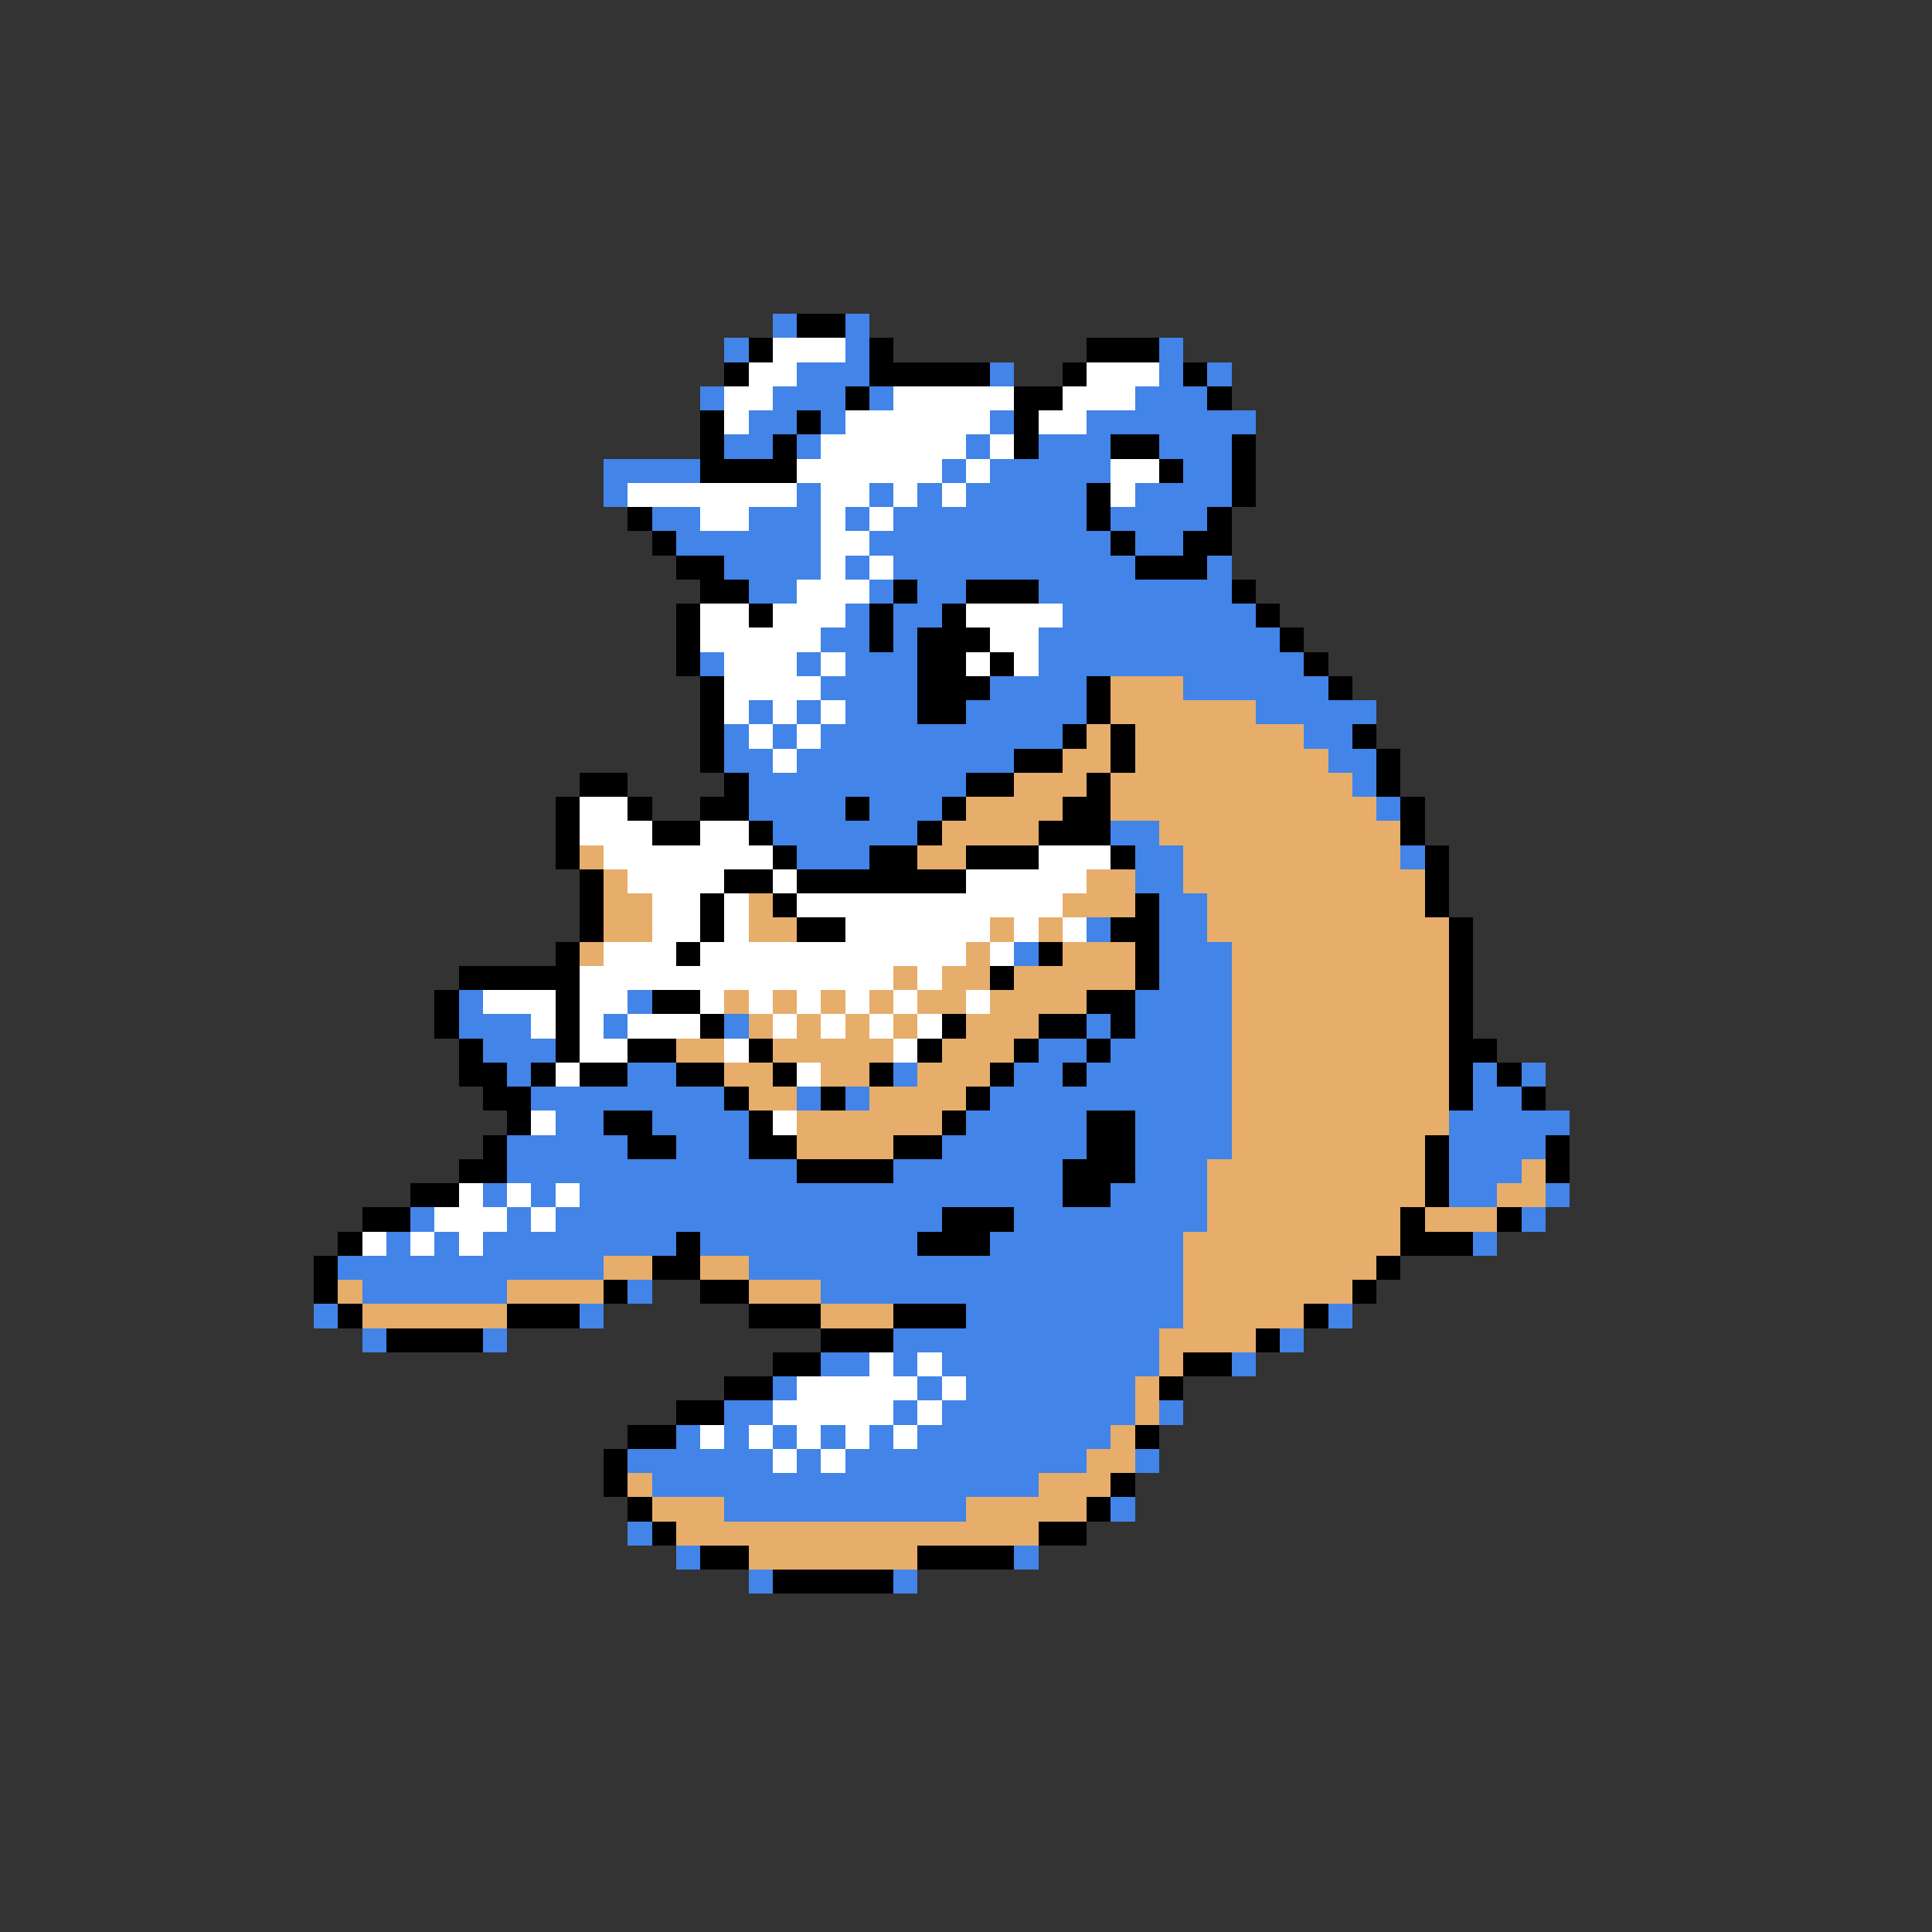 <svg xmlns="http://www.w3.org/2000/svg" viewBox="0 -0.5 80 80" shape-rendering="crispEdges">
<rect x="0" y="-0.5" width="80" height="80" fill="#333333" stroke="none"/>
<path stroke="#4284e7" d="M32 13h1M35 13h1M30 14h1M35 14h1M48 14h1M33 15h3M41 15h1M48 15h1M50 15h1M29 16h1M32 16h3M36 16h1M47 16h3M31 17h2M34 17h1M41 17h1M45 17h7M30 18h2M33 18h1M40 18h1M43 18h3M48 18h3M25 19h4M39 19h1M41 19h5M49 19h2M25 20h1M33 20h1M36 20h1M38 20h1M40 20h5M47 20h4M27 21h2M31 21h3M35 21h1M37 21h8M46 21h4M28 22h6M36 22h10M47 22h2M30 23h4M35 23h1M37 23h10M50 23h1M31 24h2M36 24h1M38 24h2M43 24h8M35 25h1M37 25h2M44 25h8M34 26h2M37 26h1M43 26h10M29 27h1M33 27h1M35 27h3M43 27h11M34 28h4M41 28h4M49 28h6M31 29h1M33 29h1M35 29h3M40 29h5M52 29h5M30 30h1M32 30h1M34 30h10M54 30h2M30 31h2M33 31h9M55 31h2M31 32h9M56 32h1M31 33h4M36 33h3M57 33h1M32 34h6M46 34h2M33 35h3M47 35h2M58 35h1M47 36h2M48 37h2M45 38h1M48 38h2M42 39h1M48 39h3M48 40h3M19 41h1M26 41h1M47 41h4M19 42h3M25 42h1M30 42h1M45 42h1M47 42h4M20 43h3M43 43h2M46 43h5M21 44h1M26 44h2M37 44h1M42 44h2M45 44h6M61 44h1M63 44h1M22 45h8M33 45h1M35 45h1M41 45h10M61 45h2M23 46h2M27 46h4M40 46h5M47 46h4M60 46h5M21 47h5M28 47h3M39 47h6M47 47h4M60 47h4M21 48h12M37 48h7M47 48h3M60 48h3M20 49h1M22 49h1M24 49h20M46 49h4M60 49h2M64 49h1M17 50h1M21 50h1M23 50h16M42 50h8M63 50h1M16 51h1M18 51h1M20 51h8M29 51h9M41 51h8M61 51h1M14 52h11M31 52h18M15 53h6M26 53h1M34 53h15M13 54h1M24 54h1M40 54h9M55 54h1M15 55h1M20 55h1M37 55h11M53 55h1M34 56h2M37 56h1M39 56h9M51 56h1M32 57h1M38 57h1M40 57h7M30 58h2M37 58h1M39 58h8M48 58h1M28 59h1M30 59h1M32 59h1M34 59h1M36 59h1M38 59h8M26 60h6M33 60h1M35 60h10M47 60h1M27 61h16M30 62h10M46 62h1M26 63h1M28 64h1M42 64h1M31 65h1M37 65h1" />
<path stroke="#000000" d="M33 13h2M31 14h1M36 14h1M45 14h3M30 15h1M36 15h5M44 15h1M49 15h1M35 16h1M42 16h2M50 16h1M29 17h1M33 17h1M42 17h1M29 18h1M32 18h1M42 18h1M46 18h2M51 18h1M29 19h4M48 19h1M51 19h1M45 20h1M51 20h1M26 21h1M45 21h1M50 21h1M27 22h1M46 22h1M49 22h2M28 23h2M47 23h3M29 24h2M37 24h1M40 24h3M51 24h1M28 25h1M31 25h1M36 25h1M39 25h1M52 25h1M28 26h1M36 26h1M38 26h3M53 26h1M28 27h1M38 27h2M41 27h1M54 27h1M29 28h1M38 28h3M45 28h1M55 28h1M29 29h1M38 29h2M45 29h1M29 30h1M44 30h1M46 30h1M56 30h1M29 31h1M42 31h2M46 31h1M57 31h1M24 32h2M30 32h1M40 32h2M45 32h1M57 32h1M23 33h1M26 33h1M29 33h2M35 33h1M39 33h1M44 33h2M58 33h1M23 34h1M27 34h2M31 34h1M38 34h1M43 34h3M58 34h1M23 35h1M32 35h1M36 35h2M40 35h3M46 35h1M59 35h1M24 36h1M30 36h2M33 36h7M59 36h1M24 37h1M29 37h1M32 37h1M47 37h1M59 37h1M24 38h1M29 38h1M33 38h2M46 38h2M60 38h1M23 39h1M28 39h1M43 39h1M47 39h1M60 39h1M19 40h5M41 40h1M47 40h1M60 40h1M18 41h1M23 41h1M27 41h2M45 41h2M60 41h1M18 42h1M23 42h1M29 42h1M39 42h1M43 42h2M46 42h1M60 42h1M19 43h1M23 43h1M26 43h2M31 43h1M38 43h1M42 43h1M45 43h1M60 43h2M19 44h2M22 44h1M24 44h2M28 44h2M32 44h1M36 44h1M41 44h1M44 44h1M60 44h1M62 44h1M20 45h2M30 45h1M34 45h1M40 45h1M60 45h1M63 45h1M21 46h1M25 46h2M31 46h1M39 46h1M45 46h2M20 47h1M26 47h2M31 47h2M37 47h2M45 47h2M59 47h1M64 47h1M19 48h2M33 48h4M44 48h3M59 48h1M64 48h1M17 49h2M44 49h2M59 49h1M15 50h2M39 50h3M58 50h1M62 50h1M14 51h1M28 51h1M38 51h3M58 51h3M13 52h1M27 52h2M57 52h1M13 53h1M25 53h1M29 53h2M56 53h1M14 54h1M21 54h3M31 54h3M37 54h3M54 54h1M16 55h4M34 55h3M52 55h1M32 56h2M49 56h2M30 57h2M48 57h1M28 58h2M26 59h2M47 59h1M25 60h1M25 61h1M46 61h1M26 62h1M45 62h1M27 63h1M43 63h2M29 64h2M38 64h4M32 65h5" />
<path stroke="#ffffff" d="M32 14h3M31 15h2M45 15h3M30 16h2M37 16h5M44 16h3M30 17h1M35 17h6M43 17h2M34 18h6M41 18h1M33 19h6M40 19h1M46 19h2M26 20h7M34 20h2M37 20h1M39 20h1M46 20h1M29 21h2M34 21h1M36 21h1M34 22h2M34 23h1M36 23h1M33 24h3M29 25h2M32 25h3M40 25h4M29 26h5M41 26h2M30 27h3M34 27h1M40 27h1M42 27h1M30 28h4M30 29h1M32 29h1M34 29h1M31 30h1M33 30h1M32 31h1M24 33h2M24 34h3M29 34h2M25 35h7M43 35h3M26 36h4M32 36h1M40 36h5M27 37h2M30 37h1M33 37h11M27 38h2M30 38h1M35 38h6M42 38h1M44 38h1M25 39h3M29 39h11M41 39h1M24 40h13M38 40h1M20 41h3M24 41h2M29 41h1M31 41h1M33 41h1M35 41h1M37 41h1M40 41h1M22 42h1M24 42h1M26 42h3M32 42h1M34 42h1M36 42h1M38 42h1M24 43h2M30 43h1M37 43h1M23 44h1M33 44h1M22 46h1M32 46h1M19 49h1M21 49h1M23 49h1M18 50h3M22 50h1M15 51h1M17 51h1M19 51h1M36 56h1M38 56h1M33 57h5M39 57h1M32 58h5M38 58h1M29 59h1M31 59h1M33 59h1M35 59h1M37 59h1M32 60h1M34 60h1" />
<path stroke="#e7ad6b" d="M46 28h3M46 29h6M45 30h1M47 30h7M44 31h2M47 31h8M42 32h3M46 32h10M40 33h4M46 33h11M39 34h4M48 34h10M24 35h1M38 35h2M49 35h9M25 36h1M45 36h2M49 36h10M25 37h2M31 37h1M44 37h3M50 37h9M25 38h2M31 38h2M41 38h1M43 38h1M50 38h10M24 39h1M40 39h1M44 39h3M51 39h9M37 40h1M39 40h2M42 40h5M51 40h9M30 41h1M32 41h1M34 41h1M36 41h1M38 41h2M41 41h4M51 41h9M31 42h1M33 42h1M35 42h1M37 42h1M40 42h3M51 42h9M28 43h2M32 43h5M39 43h3M51 43h9M30 44h2M34 44h2M38 44h3M51 44h9M31 45h2M36 45h4M51 45h9M33 46h6M51 46h9M33 47h4M51 47h8M50 48h9M63 48h1M50 49h9M62 49h2M50 50h8M59 50h3M49 51h9M25 52h2M29 52h2M49 52h8M14 53h1M21 53h4M31 53h3M49 53h7M15 54h6M34 54h3M49 54h5M48 55h4M48 56h1M47 57h1M47 58h1M46 59h1M45 60h2M26 61h1M43 61h3M27 62h3M40 62h5M28 63h15M31 64h7" />
</svg>